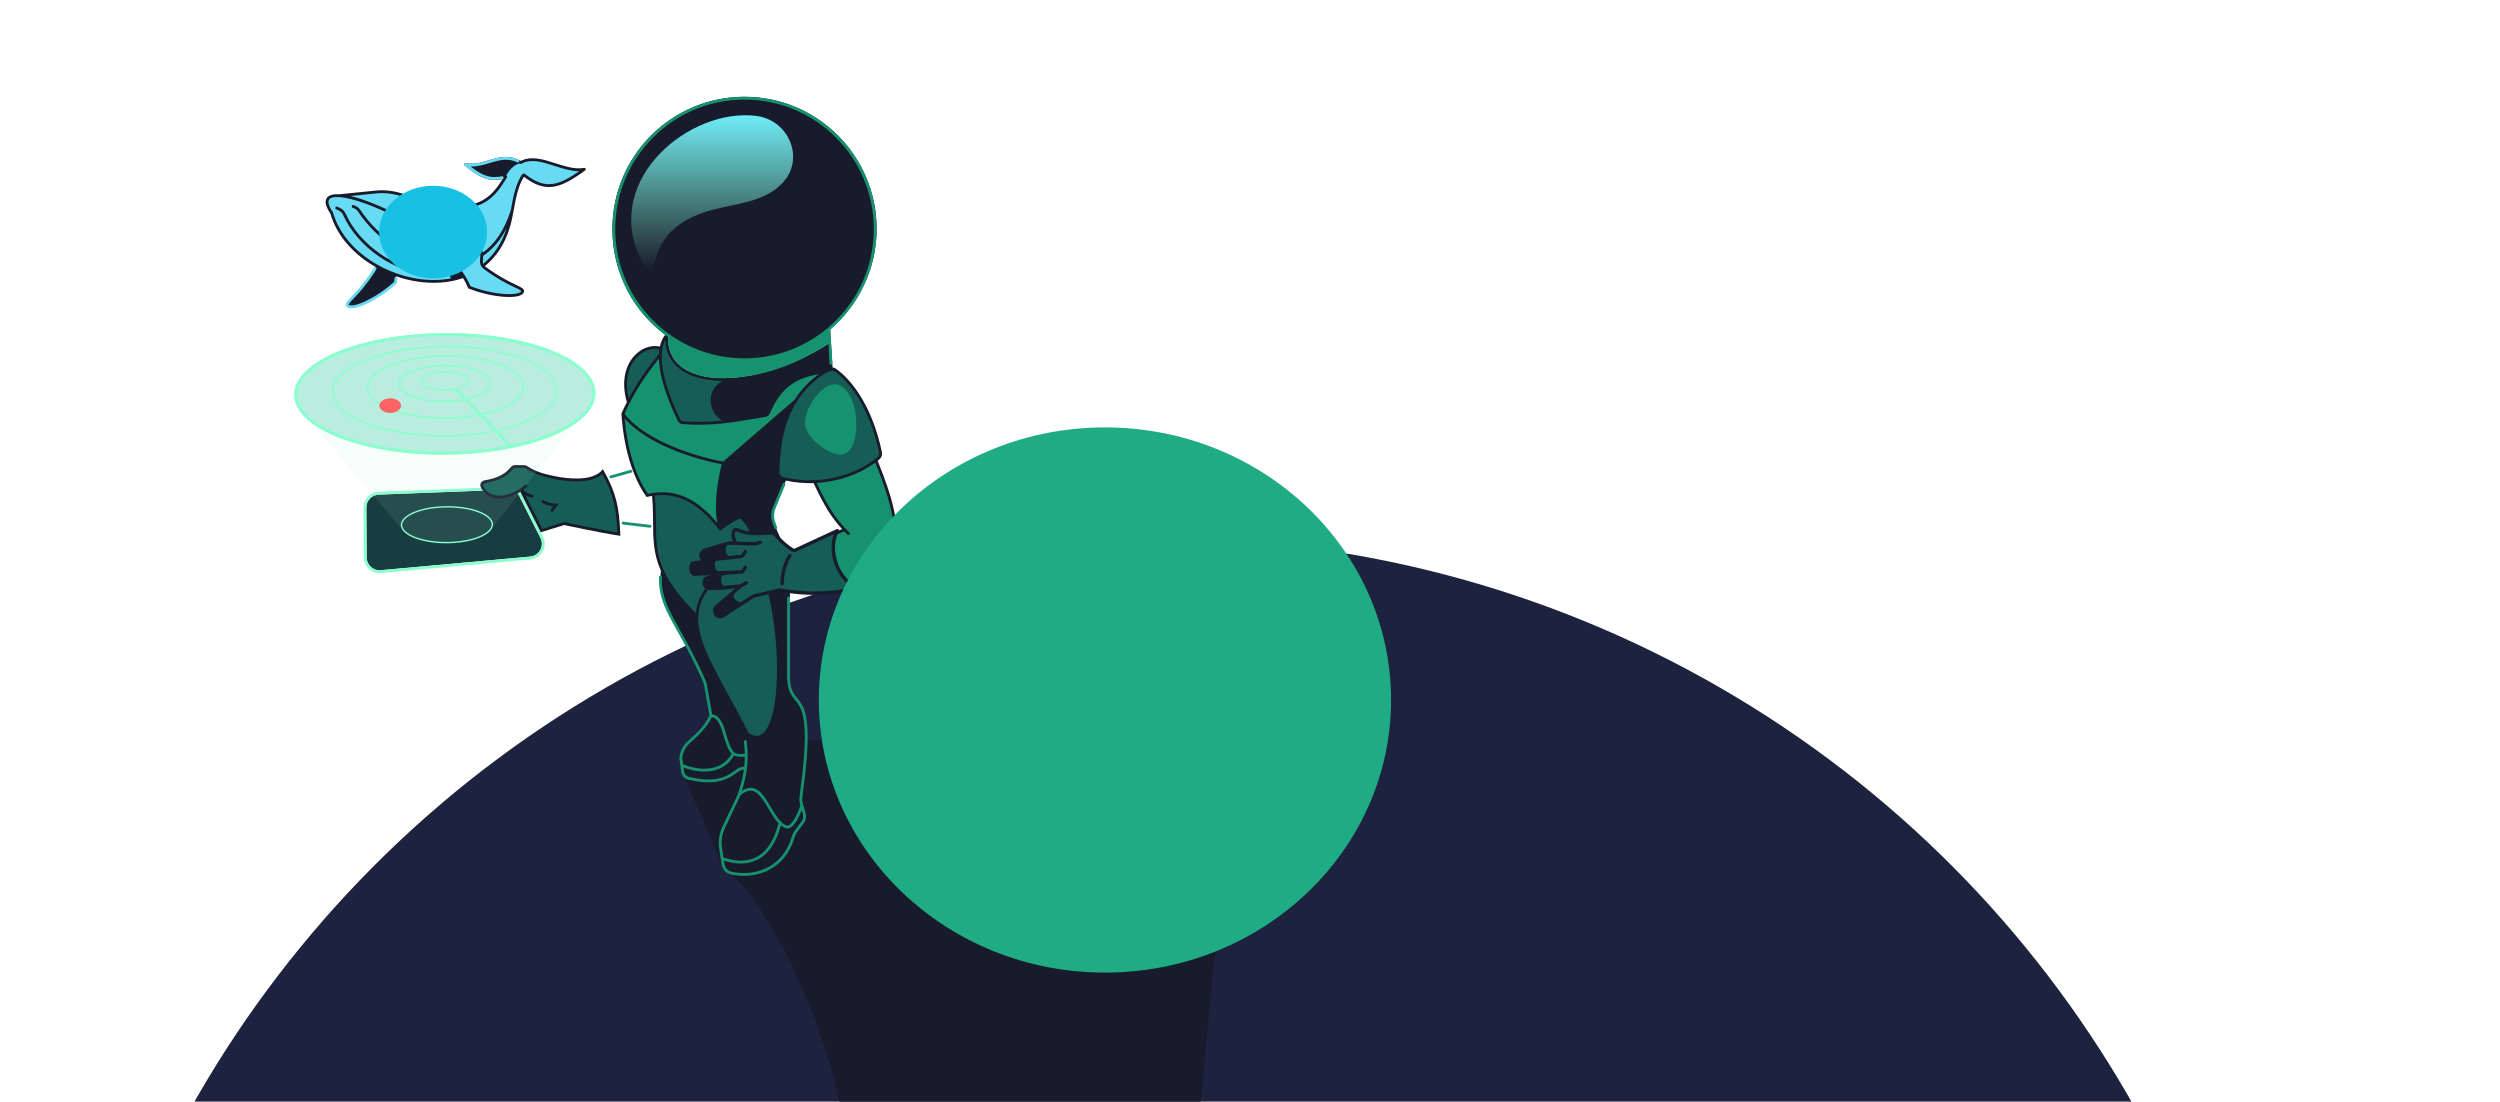 <svg width="1550" height="683" viewBox="0 0 1550 683" fill="none" xmlns="http://www.w3.org/2000/svg">
  <g clip-path="url(#clip0_4785_93883)">
    <ellipse cx="721.035" cy="1025.28" rx="691.054" ry="691.5" fill="#1D223E" />
    <path d="M324.771 309.207L322.792 305.117C322.767 305.126 322.741 305.136 322.716 305.145L324.771 309.207Z"
      fill="#173D40" />
    <path
      d="M321.036 305.751C311.352 309.154 306.616 309.188 302.988 306.518C301.749 305.606 300.433 304.752 299.037 304.175L234.812 306.665C230.513 306.832 227.122 310.381 227.149 314.686L227.34 345.649C227.369 350.321 231.386 353.968 236.036 353.544L328.71 345.087C334.317 344.576 337.641 338.566 335.098 333.54L321.036 305.751Z"
      fill="#173D40" />
    <path fill-rule="evenodd" clip-rule="evenodd"
      d="M299.842 304.143L234.813 306.665C230.514 306.832 227.123 310.381 227.15 314.685L227.341 345.649C227.37 350.321 231.387 353.968 236.037 353.544L328.71 345.087C334.318 344.575 337.642 338.566 335.099 333.539L321.004 305.685L322.585 304.884L336.679 332.739C339.788 338.882 335.725 346.227 328.871 346.852L236.198 355.309C230.515 355.828 225.605 351.37 225.569 345.66L225.378 314.696C225.345 309.435 229.49 305.097 234.744 304.893L299.774 302.372L299.842 304.143Z"
      fill="#8AFFCE" />
    <path opacity="0.3"
      d="M369.187 243.627C369.316 264.431 327.613 281.554 276.041 281.873C224.47 282.192 182.559 265.586 182.43 244.782C182.301 223.978 224.004 206.854 275.576 206.535C327.147 206.216 369.059 222.823 369.187 243.627Z"
      fill="#14C393" />
    <path fill-rule="evenodd" clip-rule="evenodd"
      d="M276.045 281.873C327.617 281.554 369.32 264.43 369.191 243.626C369.063 222.822 327.151 206.216 275.58 206.535C224.008 206.854 182.305 223.978 182.434 244.782C182.562 265.586 224.474 282.192 276.045 281.873ZM360.586 256.926C365.041 252.624 367.263 248.134 367.236 243.638C367.208 239.143 364.93 234.681 360.422 230.434C355.909 226.183 349.289 222.28 340.957 218.979C324.302 212.38 301.191 208.333 275.592 208.492C249.993 208.65 226.933 212.982 210.362 219.787C202.071 223.191 195.499 227.176 191.039 231.482C186.584 235.784 184.362 240.274 184.389 244.77C184.417 249.265 186.695 253.728 191.203 257.974C195.716 262.225 202.336 266.128 210.668 269.429C227.323 276.028 250.434 280.075 276.033 279.916C290.019 279.83 303.246 278.498 315.072 276.197L306.876 267.676C297.566 269.59 287.077 270.699 275.977 270.767C237.366 271.006 205.988 258.573 205.891 242.998C205.795 227.422 237.018 214.601 275.629 214.362C314.24 214.124 345.619 226.557 345.715 242.132C345.781 252.901 330.879 262.352 308.915 267.239L317.132 275.783C326.132 273.921 334.275 271.491 341.263 268.621C349.554 265.217 356.126 261.233 360.586 256.926ZM308.119 266.413C314.378 265.051 320.062 263.32 324.99 261.296C331.232 258.733 336.212 255.721 339.61 252.44C343.006 249.161 344.759 245.68 344.737 242.138C344.715 238.597 342.919 235.138 339.483 231.901C336.044 228.662 331.028 225.712 324.755 223.227C312.215 218.258 294.847 215.222 275.635 215.341C256.423 215.46 239.094 218.71 226.616 223.834C220.375 226.397 215.395 229.409 211.997 232.69C208.601 235.969 206.847 239.45 206.869 242.991C206.891 246.533 208.688 249.992 212.124 253.229C215.562 256.468 220.579 259.418 226.851 261.903C239.392 266.872 256.759 269.908 275.971 269.789C286.777 269.722 296.986 268.665 306.072 266.841L297.246 257.664C290.927 258.91 283.859 259.628 276.397 259.674C249.396 259.841 227.453 251.147 227.386 240.254C227.318 229.362 249.152 220.397 276.153 220.23C303.154 220.063 325.097 228.757 325.164 239.649C325.211 247.202 314.728 253.828 299.294 257.237L308.119 266.413ZM298.497 256.409C302.982 255.45 307.049 254.22 310.56 252.778C314.904 250.995 318.35 248.906 320.691 246.646C323.029 244.388 324.201 242.026 324.187 239.655C324.172 237.285 322.971 234.938 320.605 232.709C318.236 230.478 314.765 228.432 310.399 226.702C301.672 223.245 289.566 221.125 276.159 221.208C262.752 221.291 250.673 223.56 241.99 227.125C237.646 228.909 234.2 230.998 231.859 233.258C229.521 235.516 228.349 237.878 228.364 240.248C228.378 242.619 229.579 244.966 231.945 247.195C234.314 249.426 237.785 251.472 242.151 253.202C250.878 256.659 262.984 258.778 276.391 258.695C283.558 258.651 290.346 257.982 296.438 256.824L288.135 248.192C284.41 248.925 280.244 249.348 275.845 249.375C259.915 249.474 246.968 244.344 246.929 237.918C246.889 231.491 259.771 226.202 275.701 226.103C291.632 226.005 304.578 231.135 304.618 237.561C304.645 241.883 298.828 245.69 290.17 247.751L298.497 256.409ZM289.38 246.929C291.775 246.388 293.953 245.714 295.849 244.936C298.384 243.895 300.368 242.687 301.7 241.4C303.03 240.116 303.648 238.821 303.64 237.567C303.632 236.313 302.999 235.026 301.653 233.758C300.305 232.488 298.306 231.304 295.759 230.295C290.669 228.278 283.579 227.033 275.707 227.082C267.836 227.131 260.762 228.463 255.697 230.543C253.162 231.584 251.179 232.792 249.846 234.079C248.516 235.363 247.899 236.658 247.906 237.912C247.914 239.166 248.548 240.453 249.894 241.721C251.242 242.991 253.24 244.174 255.788 245.184C260.878 247.201 267.967 248.446 275.839 248.397C279.942 248.372 283.828 247.997 287.326 247.35L281.917 241.727C280.057 242.067 278.001 242.262 275.838 242.275C267.447 242.327 260.627 239.625 260.606 236.24C260.585 232.855 267.371 230.069 275.762 230.017C284.154 229.965 290.973 232.667 290.994 236.052C291.007 238.234 288.194 240.166 283.945 241.279L289.38 246.929ZM283.163 240.466C284.284 240.199 285.305 239.876 286.199 239.508C287.502 238.973 288.49 238.364 289.136 237.741C289.779 237.12 290.019 236.551 290.016 236.058C290.013 235.565 289.766 234.999 289.115 234.386C288.462 233.771 287.466 233.174 286.157 232.655C283.544 231.62 279.871 230.97 275.768 230.995C271.666 231.021 268.001 231.716 265.401 232.784C264.098 233.319 263.11 233.927 262.465 234.551C261.821 235.172 261.581 235.74 261.584 236.234C261.587 236.727 261.835 237.293 262.485 237.906C263.139 238.521 264.134 239.118 265.443 239.637C268.057 240.672 271.73 241.322 275.832 241.297C278.5 241.28 280.984 240.98 283.109 240.479L283.143 240.446L283.163 240.466Z"
      fill="#8AFFCE" />
    <path fill-rule="evenodd" clip-rule="evenodd"
      d="M302.855 329.006C304.184 327.722 304.812 326.417 304.804 325.143C304.797 323.87 304.152 322.572 302.807 321.305C301.46 320.036 299.467 318.857 296.935 317.854C291.874 315.849 284.832 314.613 277.017 314.661C269.202 314.709 262.176 316.032 257.14 318.1C254.62 319.135 252.643 320.338 251.311 321.624C249.982 322.907 249.353 324.213 249.361 325.486C249.369 326.76 250.014 328.057 251.359 329.325C252.706 330.594 254.698 331.773 257.231 332.776C262.291 334.781 269.334 336.017 277.149 335.969C284.964 335.92 291.99 334.597 297.025 332.53C299.545 331.495 301.523 330.292 302.855 329.006ZM277.154 336.855C292.954 336.757 305.73 331.511 305.69 325.138C305.651 318.764 292.811 313.677 277.012 313.775C261.212 313.872 248.436 319.118 248.476 325.492C248.515 331.865 261.355 336.953 277.154 336.855Z"
      fill="#8AFFCE" />
    <path
      d="M248.546 251.434C248.561 253.871 245.611 255.865 241.957 255.888C238.304 255.911 235.329 253.953 235.314 251.516C235.299 249.078 238.249 247.084 241.903 247.062C245.556 247.039 248.531 248.997 248.546 251.434Z"
      fill="#FF6363" />
    <g style="mix-blend-mode:hard-light" filter="url(#filter0_f_4785_93883)">
      <path
        d="M248.546 251.434C248.561 253.871 245.611 255.865 241.957 255.888C238.304 255.911 235.329 253.953 235.314 251.516C235.299 249.078 238.249 247.084 241.903 247.062C245.556 247.039 248.531 248.997 248.546 251.434Z"
        fill="#FF6363" />
    </g>
    <path
      d="M525.661 733.284C529.159 665.284 475.336 551.923 448.763 539.071L423.961 480.572L470.021 459.746C538.669 452.652 689.555 477.785 756.012 562.285L739.523 733.284H525.661Z"
      fill="#181B2B" />
    <path
      d="M514.583 216.201C495.751 228.881 487.868 229.967 458.876 233.96L457.523 234.146C423.743 238.324 411.526 222.696 413.953 208.67C413.737 208.515 413.522 208.359 413.307 208.202C412.979 208.367 412.694 208.61 412.486 208.925C411.196 210.883 410.301 213.256 409.814 216.028C398.909 212.412 382.46 225.404 389.6 249.419C395.289 238.336 402.381 228.264 409.412 219.87C409.008 229.708 412.741 243.46 421.075 260.654C421.442 261.412 422.184 261.933 423.023 262.008C439.787 263.502 454.965 260.905 467.319 258.791C469.83 258.361 472.224 257.951 474.491 257.6C475.342 257.468 476.064 256.899 476.406 256.108C483.627 239.418 493.013 232.896 511.511 230.5C486.87 245.916 482.729 271.578 482.404 292.745C482.377 294.525 483.533 296.109 485.255 296.56C505.822 301.946 529.323 296.761 544.618 284.188C545.726 283.277 546.206 281.813 545.909 280.409C539.964 252.337 527.455 236.126 517.725 229.285C516.966 228.752 516.05 228.552 515.162 228.673C515.265 228.385 515.315 228.073 515.302 227.75L514.583 216.201Z"
      fill="#165E55" />
    <path
      d="M405.784 323.654C405.746 318.373 405.706 312.756 405.055 306.446C420.032 304.333 433.348 310.631 446.515 327.948C447.011 327.605 447.494 327.269 447.968 326.939C456.82 320.776 462.208 317.026 477.491 318.976L477.619 318.668C478.786 324.479 480.665 329.377 483.449 334.528C485.885 337.019 487.959 338.753 491.291 340.951C491.837 341.311 492.53 341.363 493.127 341.096L519.186 329.45C512.403 341.593 519.629 357.897 531.587 364.309C514.336 368.536 505.444 368.866 488.905 366.565V420.119C489.177 428.03 491.319 430.65 493.638 433.485C498.162 439.019 503.359 445.375 496.653 493.482C496.393 495.348 496.518 497.32 497.053 499.127L498.57 504.251C499.156 506.23 498.772 508.369 497.535 510.02L493.813 514.986C492.726 516.435 491.983 518.105 491.455 519.838C491.086 521.047 490.67 522.201 490.21 523.302C483.305 539.824 466.528 544.375 453.076 541.255C450.491 540.656 448.708 538.399 448.297 535.775L446.796 526.203C446.083 521.656 446.76 517 448.737 512.845L457.929 493.53C463.984 476.387 463.487 466.698 460.611 449.483C457.271 443.037 453.959 436.998 450.838 431.308L450.837 431.307C439.988 411.527 431.447 395.957 432.046 382.094L430.621 380.559C406.015 355.937 405.914 341.766 405.784 323.654Z"
      fill="#165E55" />
    <path
      d="M326.429 289.727C332.613 293.865 336.939 295.175 343.621 296.048C343.621 296.048 365.786 301.253 373.623 292.402C381.135 305.813 383.024 314.397 383.701 331.177C371.934 329.401 349.763 324.603 349.763 324.603L336.272 329.007L322.986 303.746C312.618 310.275 302.374 309.66 298.852 301.585C298.292 300.299 299.212 298.935 300.591 298.686C306.263 297.663 312.667 296.087 317.322 290.247C317.824 289.617 318.576 289.221 319.381 289.231L325.079 289.304C325.561 289.31 326.029 289.459 326.429 289.727Z"
      fill="#165E55" />
    <path
      d="M409.414 219.87C400.897 230.038 392.29 242.67 386.195 256.577C387.487 276.778 392.716 294.914 401.276 307.149C404.118 306.497 406.898 306.13 409.626 306.064C410.866 306.034 412.095 306.066 413.315 306.162C425.021 307.082 435.818 313.878 446.517 327.948C447.012 327.605 447.496 327.268 447.969 326.939C455.3 321.835 460.254 318.386 470.42 318.459C470.612 318.46 470.806 318.463 471.002 318.467C472.957 318.506 475.104 318.671 477.492 318.976L486.693 296.918C486.213 296.805 485.734 296.685 485.257 296.56C483.535 296.109 482.379 294.525 482.406 292.745C482.731 271.578 486.871 245.916 511.513 230.5C493.015 232.896 483.628 239.418 476.408 256.108C476.066 256.899 475.343 257.468 474.493 257.6C472.226 257.952 469.832 258.361 467.321 258.791C454.967 260.905 439.789 263.502 423.025 262.008C422.186 261.933 421.444 261.413 421.077 260.654C412.743 243.46 409.009 229.708 409.414 219.87Z"
      fill="#16926F" />
    <path
      d="M505.003 298.612C511.662 313.001 516.256 320.573 523.603 328.356L518.645 330.491C513.196 341.726 519.092 356.067 529.378 362.977C539.804 360.516 548.311 356.188 555.339 349.156C557.274 324.372 552.551 309.017 543.098 285.393C532.725 293.32 518.98 298.026 505.003 298.612Z"
      fill="#16926F" />
    <path
      d="M521.101 281.866C514.123 281.866 499.092 271.793 499.092 261.882C499.092 251.971 510.047 238.228 517.025 238.228C533.566 238.228 535.859 281.866 521.101 281.866Z"
      fill="#16926F" />
    <path
      d="M490.622 344.994C490.944 344.51 490.814 343.856 490.33 343.533C489.846 343.21 489.192 343.341 488.87 343.825C485.829 348.389 483.892 355.324 483.848 361.855C483.844 362.437 484.312 362.912 484.894 362.916C485.475 362.92 485.95 362.451 485.954 361.869C485.996 355.672 487.849 349.157 490.622 344.994Z"
      fill="#181B2B" />
    <path fill-rule="evenodd" clip-rule="evenodd"
      d="M514.669 204.285C532 189.254 543.516 166.726 543.516 141.975C543.516 96.702 506.838 60 461.594 60C416.35 60 379.672 96.702 379.672 141.975C379.672 168.835 392.582 192.678 412.532 207.63C412.194 207.894 411.892 208.214 411.745 208.437C410.533 210.276 409.662 212.44 409.128 214.91C409.074 214.897 409.02 214.884 408.965 214.872C404.725 213.899 399.95 215.117 395.958 218.152C388.938 223.49 384.331 234.392 388.65 249.328C387.499 251.586 386.405 253.886 385.382 256.221L385.295 256.419L385.309 256.634C386.607 276.93 391.863 295.243 400.547 307.657L400.889 308.146L401.471 308.013C402.409 307.798 403.341 307.614 404.265 307.463C404.685 311.899 404.811 315.997 404.863 319.893C404.879 321.159 404.888 322.406 404.897 323.639C404.934 328.855 404.969 333.806 405.594 338.765C406.218 343.723 407.429 348.686 409.79 353.988C407.96 368.084 413.1 377.284 421.261 391.894C425.836 400.084 431.362 409.976 437.141 423.382L440.81 443.774C437.113 451.172 433.045 454.76 429.625 457.776C425.88 461.078 422.913 463.694 422.061 469.875L423.512 480.399C423.621 481.19 424.199 481.845 424.971 482.047C443.99 487.014 450.879 482.15 455.697 478.748C457.704 477.33 459.352 476.167 461.367 476.074C460.751 481.234 459.414 486.655 457.107 493.191L447.936 512.464C445.882 516.78 445.179 521.617 445.919 526.341L447.42 535.913C447.876 538.827 449.876 541.423 452.874 542.119C466.624 545.308 483.909 540.671 491.025 523.644C491.497 522.515 491.923 521.333 492.3 520.097C492.808 518.431 493.512 516.862 494.52 515.518L498.241 510.552C499.647 508.677 500.083 506.247 499.418 504L497.9 498.875C497.403 497.196 497.284 495.353 497.528 493.605C500.067 475.395 500.908 463.12 500.718 454.587C500.528 446.053 498.81 441.607 497.18 438.285C495.416 434.69 492.183 431.785 490.184 427.785C489.565 426.013 489.902 423.353 489.789 420.104V367.805C501.595 369.349 516.156 369.659 532.3 365.327C532.759 365.204 533.078 364.788 533.08 364.313C533.082 363.674 532.574 363.377 532.038 363.215C541.483 360.64 549.358 356.392 555.963 349.783C556.112 349.633 556.203 349.435 556.219 349.225C558.153 324.459 553.471 309 544.166 285.685C544.507 285.418 544.845 285.147 545.178 284.873C546.553 283.743 547.137 281.938 546.774 280.225C540.793 251.986 528.185 235.557 518.232 228.56C517.61 228.122 516.907 227.866 516.187 227.783L514.669 204.285ZM513.17 205.285C499.037 216.882 481.297 223.95 461.594 223.95C443.995 223.95 427.692 218.397 414.339 208.946C413.989 216.798 416.863 222.773 422.039 226.959C427.438 231.326 435.421 233.809 445.072 234.294C464.366 235.264 489.974 228.225 513.698 213.008C513.735 212.984 513.774 212.963 513.814 212.945L513.17 205.285ZM529.354 362.072C539.458 359.66 547.678 355.474 554.478 348.759C556.302 324.743 551.809 309.667 542.701 286.795C532.63 294.17 519.64 298.629 506.358 299.43C512.704 313.011 517.195 320.279 524.244 327.748C525.002 328.551 525.79 329.357 526.614 330.174C526.962 330.518 526.965 331.079 526.62 331.427C526.276 331.775 525.715 331.777 525.368 331.433C524.684 330.755 524.024 330.084 523.383 329.414L519.293 331.176C516.958 336.667 517.305 343.527 519.564 349.603C521.605 355.089 525.122 359.723 529.354 362.072ZM520.224 328.845L522.095 328.039C515.238 320.568 510.729 313.042 504.445 299.52C498.663 299.715 492.85 299.212 487.22 297.95L478.54 318.758C479.64 324.114 481.365 328.692 483.888 333.471C486.421 336.095 488.467 337.827 491.854 340.063C492.098 340.224 492.415 340.248 492.691 340.12L518.741 328.051C519.155 327.859 519.645 327.956 519.956 328.291C520.102 328.449 520.192 328.643 520.224 328.845ZM408.814 216.659C408.733 216.638 408.651 216.619 408.569 216.6C404.927 215.764 400.679 216.789 397.029 219.564C390.984 224.16 386.582 233.612 389.862 247.008C395.341 236.751 401.961 227.413 408.539 219.532C408.589 218.538 408.68 217.58 408.814 216.659ZM406.021 307.214C406.454 311.749 406.582 315.924 406.634 319.869C406.651 321.162 406.66 322.427 406.669 323.671C406.707 328.878 406.741 333.698 407.351 338.544C408.848 350.435 413.823 362.497 431.247 379.933L431.258 379.944L431.315 380.005C431.841 375.183 433.507 370.542 436.597 365.995C436.819 365.668 437.048 365.342 437.285 365.017C436.356 364.248 435.857 363.281 435.685 362.257C435.488 361.078 435.734 359.892 436.109 358.909C436.449 358.017 437.221 357.461 438.02 357.253L440.952 356.487L430.814 357.084C430.259 357.117 429.546 357.009 428.975 356.503C427.914 355.565 427.476 354.249 427.367 353.035C427.258 351.82 427.466 350.584 427.833 349.637C428.196 348.699 429.056 348.234 429.818 348.099L434.596 347.255C434.207 346.823 433.907 346.326 433.721 345.772C433.221 344.286 433.631 342.66 434.84 341.207C435.189 340.788 435.644 340.521 436.089 340.372C442.96 338.071 447.678 336.655 451.926 335.695C452.22 335.629 452.517 335.609 452.809 335.631C453.342 335.671 453.898 335.708 454.469 335.741C454.152 335.058 453.876 334.308 453.691 333.524C453.33 331.996 453.294 330.251 454.084 328.641C454.795 327.191 456.468 327.077 457.554 327.547C460 328.604 462.056 329.216 464.627 329.51C463.625 326.782 461.844 324.056 458.907 321.39C455.105 322.968 451.727 325.352 448.373 327.72C447.689 328.203 447.007 328.685 446.321 329.159L445.809 328.485C438.732 319.179 431.665 313.151 424.385 309.902C418.497 307.275 412.425 306.445 406.021 307.214ZM476.446 368.501C486.626 411.493 482.017 467.206 464.083 454.344C463.187 452.558 462.291 450.802 461.396 449.076C458.143 442.798 454.917 436.908 451.873 431.358L451.614 430.886C448.665 425.509 445.893 420.455 443.429 415.664C438.35 405.788 434.626 397.111 433.366 389.143C432.112 381.22 433.296 374.004 438.062 366.992C438.331 366.595 438.613 366.198 438.907 365.801C444.318 366.216 449.501 365.539 453.912 364.962C454.642 364.867 455.35 364.774 456.036 364.69L443.086 375.684C442.597 376.1 442.208 376.697 442.107 377.416C441.894 378.951 442.072 380.51 442.95 381.681C443.868 382.904 445.365 383.466 447.251 383.34C447.753 383.307 448.204 383.127 448.574 382.886L467.296 370.709C467.381 370.654 467.476 370.613 467.575 370.59L476.446 368.501ZM408.508 222.356C400.658 232.004 392.871 243.691 387.209 256.468C392.232 263.266 401.107 269.464 411.943 274.587C422.852 279.745 435.658 283.77 448.297 286.213L492.58 247.92C496.291 242.063 501.211 236.634 507.718 231.972C500.712 233.21 495.218 235.204 490.703 238.339C485.084 242.24 480.888 247.975 477.217 256.461C476.757 257.524 475.783 258.297 474.625 258.476C472.377 258.825 469.997 259.232 467.496 259.66C455.142 261.775 439.832 264.396 422.943 262.891C421.788 262.788 420.777 262.074 420.276 261.041C414.193 248.491 410.527 237.719 409.137 228.92C408.77 226.602 408.561 224.412 408.508 222.356ZM511.815 231.354C487.719 246.533 483.611 271.712 483.288 292.758C483.267 294.147 484.166 295.36 485.477 295.703C505.779 301.02 528.985 295.89 544.054 283.503C544.894 282.812 545.273 281.688 545.041 280.593C539.44 254.148 528.002 238.401 518.729 231.136C517.746 230.367 516.564 229.805 515.332 229.999C513.44 230.298 511.815 231.354 511.815 231.354ZM447.898 260.753C438.78 255.664 437.681 242.404 447.301 236.446C447.534 236.302 447.799 236.204 448.069 236.153C447.025 236.145 445.995 236.115 444.983 236.064C435.117 235.568 426.719 233.024 420.926 228.338C415.675 224.091 412.631 218.137 412.541 210.563C410.298 214.771 409.648 220.803 410.887 228.643C412.24 237.209 415.83 247.807 421.87 260.267C422.104 260.751 422.576 261.078 423.1 261.125C431.861 261.906 440.18 261.562 447.898 260.753ZM444.359 305.174C443.732 311.407 443.608 318.216 444.719 324.258C438.34 316.546 431.861 311.297 425.106 308.283C417.628 304.946 409.876 304.378 401.662 306.154C393.829 294.693 388.85 278.08 387.29 259.417C392.716 265.789 401.22 271.478 411.186 276.19C422.098 281.349 434.849 285.377 447.448 287.854C446.432 291.719 445.068 298.118 444.359 305.174ZM455.975 329.569C456.007 329.504 456.061 329.45 456.183 329.42C456.322 329.385 456.52 329.395 456.719 329.481C462.747 332.086 466.738 332.159 478.698 331.458C478.968 331.442 479.238 331.553 479.418 331.752C483.652 336.425 485.917 338.668 490.695 341.822C491.558 342.391 492.65 342.462 493.576 342.033L517.028 331.167C514.794 337.124 515.308 344.201 517.591 350.338C519.778 356.22 523.677 361.459 528.628 364.077C511.261 368.145 495.887 366.859 484.049 364.794C483.649 364.724 483.242 364.736 482.848 364.829L467.093 368.539C466.757 368.618 466.437 368.754 466.148 368.943L459.155 373.491C456.298 373.068 454.508 370.844 454.967 368.361L459.862 364.205L463.141 362.313C463.645 362.022 463.818 361.378 463.527 360.874C463.237 360.37 462.593 360.197 462.089 360.487L458.928 362.311L448.528 363.257C446.493 360.798 446.884 358.266 447.783 356.882C450.566 356.156 453.593 356.016 456.561 355.88C457.819 355.822 459.067 355.765 460.28 355.663C460.6 355.636 460.891 355.465 461.069 355.198L463.007 352.289C463.329 351.805 463.198 351.151 462.715 350.828C462.231 350.505 461.577 350.636 461.254 351.12L459.616 353.58L446.59 354.045L444.739 354.154C442.647 351.714 442.976 349.184 443.847 347.762L459.386 346.057C460.276 345.968 461.08 345.484 461.577 344.739L463.007 342.593C463.329 342.109 463.198 341.455 462.715 341.132C462.231 340.809 461.577 340.94 461.254 341.424L459.825 343.57C459.678 343.791 459.44 343.934 459.176 343.96L451.357 344.743C449.481 342.421 449.537 339.862 450.718 338.146C451.286 338.006 451.843 337.874 452.39 337.75C452.472 337.732 452.56 337.725 452.651 337.732C453.785 337.817 455.015 337.887 456.268 337.945C461.296 338.176 466.765 338.209 468.112 338.214C468.438 338.215 468.756 338.162 469.061 338.061L471.669 337.191C472.22 337.007 472.518 336.41 472.334 335.858C472.151 335.306 471.554 335.008 471.003 335.192L468.395 336.062C468.303 336.092 468.212 336.107 468.12 336.106C466.827 336.102 461.738 336.071 456.913 335.864C456.435 335.063 455.984 334.072 455.74 333.039C455.449 331.805 455.47 330.599 455.975 329.569Z"
      fill="#181B2B" />
    <path
      d="M336.935 310.229C336.504 309.998 335.967 310.16 335.736 310.592C335.505 311.023 335.668 311.561 336.099 311.792C338.507 313.081 340.798 313.708 342.915 313.933C342.405 314.635 341.985 315.269 341.598 315.919C341.348 316.34 341.485 316.884 341.906 317.134C342.326 317.385 342.87 317.247 343.12 316.826C343.684 315.878 344.337 314.947 345.318 313.694L346.422 312.284L344.632 312.261C342.323 312.231 339.729 311.725 336.935 310.229Z"
      fill="#181B2B" />
    <path fill-rule="evenodd" clip-rule="evenodd"
      d="M316.627 289.694C317.281 288.875 318.282 288.331 319.39 288.345L325.089 288.417C325.747 288.426 326.381 288.63 326.92 288.991C332.594 292.788 338.212 294.068 344.761 295.386C345.372 295.509 346.256 295.675 347.343 295.848C349.519 296.193 352.495 296.562 355.707 296.658C358.924 296.754 362.345 296.576 365.422 295.844C368.504 295.11 371.164 293.84 372.958 291.815L373.784 290.881L374.393 291.969C378.175 298.721 380.561 304.293 382.082 310.309C383.6 316.317 384.245 322.729 384.584 331.142L384.627 332.214L383.567 332.054C377.659 331.162 369.155 329.514 362.141 328.093C358.631 327.381 355.49 326.726 353.226 326.248C351.528 325.889 350.323 325.631 349.826 325.524L335.284 330L322.64 304.995C317.617 307.984 312.588 309.374 308.278 309.026C303.693 308.655 299.944 306.309 298.038 301.939C297.199 300.015 298.619 298.141 300.432 297.814C306.08 296.795 312.19 295.261 316.627 289.694ZM325.633 306.881L336.284 328L349.714 323.686C351.006 323.966 352.298 324.24 353.592 324.513C355.852 324.99 358.989 325.645 362.493 326.355C369.093 327.693 376.978 329.224 382.768 330.137C382.419 322.302 381.774 316.323 380.364 310.744C378.969 305.224 376.817 300.062 373.42 293.867C371.371 295.739 368.687 296.889 365.831 297.568C362.548 298.349 358.958 298.529 355.654 298.43C352.345 298.331 349.29 297.952 347.065 297.599C345.952 297.422 345.043 297.251 344.411 297.124C343.938 297.028 343.619 296.958 343.486 296.927L343.091 296.837C336.772 295.392 331.494 294.185 325.935 290.464C325.673 290.289 325.371 290.194 325.066 290.19L319.368 290.118C318.866 290.111 318.363 290.36 318.012 290.8C313.139 296.913 306.441 298.532 300.746 299.559C299.8 299.729 299.38 300.584 299.662 301.23C301.278 304.935 304.411 306.935 308.421 307.259C312.472 307.586 317.436 306.193 322.512 302.996C322.823 302.8 323.268 302.405 323.798 301.921C324.285 301.476 324.763 301.013 325.301 300.629C325.699 300.344 326.252 300.437 326.537 300.835C326.821 301.233 326.729 301.787 326.33 302.072C325.851 302.414 325.426 302.834 324.992 303.231C324.804 303.402 324.605 303.584 324.403 303.76C325.48 304.631 326.183 305.164 326.89 305.568C327.746 306.057 328.637 306.371 330.286 306.818C330.758 306.946 331.037 307.432 330.91 307.905C330.782 308.377 330.296 308.657 329.823 308.529C328.141 308.073 327.071 307.712 326.012 307.107C325.885 307.035 325.76 306.96 325.633 306.881Z"
      fill="#181B2B" />
    <path
      d="M469.036 71.888C489.517 74.538 499.329 99.136 484.797 113.819C484.557 114.061 484.315 114.302 484.07 114.54C472.942 125.382 456.226 126.199 441.224 130.219C417.105 136.682 408.969 150.147 406.468 160.701C403.9 171.541 401.228 169.132 396.568 159.014C374.279 110.617 428.04 66.585 469.036 71.888Z"
      fill="url(#paint0_linear_4785_93883)" />
    <path fill-rule="evenodd" clip-rule="evenodd"
      d="M514.771 204.336C532.364 189.301 543.518 166.941 543.518 141.975C543.518 96.701 506.84 60 461.596 60C416.351 60 379.674 96.701 379.674 141.975C379.674 169.812 393.036 194.183 414.234 209C413.735 217 417.203 223.138 422.182 227.165C427.581 231.532 435.564 234.015 445.214 234.5C468.2 235 492.328 227.384 513.67 213L514.317 225.36C514.347 225.848 514.768 226.219 515.256 226.189C515.744 226.158 516.115 225.737 516.085 225.248L514.771 204.336ZM461.596 222.177C505.862 222.177 541.746 186.27 541.746 141.975C541.746 97.68 505.862 61.773 461.596 61.773C417.33 61.773 381.445 97.68 381.445 141.975C381.445 186.27 417.33 222.177 461.596 222.177Z"
      fill="#16926F" />
    <path
      d="M391.998 291.925C392.132 292.396 391.858 292.886 391.388 293.02L379.03 296.532C378.56 296.665 378.07 296.392 377.936 295.921C377.803 295.45 378.076 294.96 378.546 294.826L390.904 291.315C391.375 291.181 391.864 291.454 391.998 291.925Z"
      fill="#16926F" />
    <path
      d="M386.42 323.449C385.934 323.392 385.494 323.74 385.438 324.227C385.381 324.713 385.729 325.153 386.215 325.21L402.905 327.163C403.391 327.219 403.831 326.871 403.888 326.385C403.945 325.899 403.597 325.459 403.111 325.402L386.42 323.449Z"
      fill="#16926F" />
    <path fill-rule="evenodd" clip-rule="evenodd"
      d="M461.223 459.842C461.518 462.453 461.707 464.924 461.767 467.344C460.91 467.43 459.816 467.527 459.067 467.498C458.186 467.463 457.375 467.357 456.702 467.177C456.016 466.993 455.547 466.751 455.278 466.496C453.9 465.19 452.866 463.164 451.965 460.731C451.368 459.12 450.856 457.41 450.339 455.681C450.073 454.793 449.806 453.899 449.525 453.012C448.714 450.451 447.792 447.957 446.48 446.097C445.278 444.393 443.699 443.16 441.559 442.927L437.996 423.124L437.956 423.031C432.156 409.578 426.601 399.634 422.024 391.439C420.615 388.918 419.299 386.562 418.097 384.321C412.983 374.786 409.939 367.341 410.343 357.848C410.364 357.359 409.985 356.946 409.496 356.925C409.007 356.904 408.594 357.284 408.573 357.773C408.148 367.756 411.383 375.551 416.536 385.159C417.756 387.434 419.084 389.812 420.501 392.347C425.063 400.515 430.544 410.326 436.289 423.639L439.887 443.639C436.304 450.705 432.397 454.151 429.036 457.114L429.034 457.116L428.558 457.537C426.803 459.089 425.159 460.594 423.861 462.485C422.549 464.396 421.611 466.669 421.185 469.754L421.169 469.875L422.376 478.633C422.69 480.914 424.343 482.83 426.616 483.37C440.727 486.722 448.007 484.5 452.875 481.669C454.071 480.973 455.109 480.248 456.04 479.591L456.15 479.513L456.338 479.38C457.072 478.86 457.808 478.339 458.589 477.893C459.407 477.425 460.378 477.187 461.241 477.094C460.574 481.96 459.262 487.093 457.112 493.187L447.94 512.46C445.886 516.777 445.183 521.614 445.923 526.337L446.853 532.267C446.852 532.364 446.868 532.46 446.897 532.551L447.424 535.909C447.881 538.824 449.881 541.42 452.879 542.115C466.628 545.304 483.913 540.668 491.029 523.641C491.501 522.512 491.927 521.33 492.304 520.094C492.812 518.427 493.516 516.859 494.524 515.514L498.246 510.549C499.651 508.674 500.088 506.244 499.422 503.996L497.905 498.872C497.408 497.193 497.289 495.349 497.533 493.602C500.071 475.391 500.912 463.117 500.723 454.584C500.533 446.05 499.312 441.2 497.682 437.878C496.867 436.217 495.963 434.966 495.08 433.853C494.813 433.516 494.553 433.199 494.301 432.89L494.3 432.889C493.703 432.159 493.146 431.477 492.616 430.699C491.172 428.576 489.991 425.793 489.793 420.101L489.793 370.665C489.793 370.175 489.396 369.779 488.907 369.779C488.418 369.779 488.021 370.175 488.021 370.665L488.021 420.116L488.022 420.134L488.022 420.147C488.228 426.119 489.484 429.245 491.151 431.696C491.727 432.543 492.362 433.319 492.979 434.074L492.98 434.075L492.981 434.076L493.095 434.216C493.157 434.292 493.219 434.367 493.28 434.442C493.326 434.499 493.372 434.555 493.417 434.612C493.51 434.726 493.602 434.841 493.693 434.956C494.535 436.016 495.354 437.156 496.092 438.659C497.566 441.664 498.765 446.229 498.951 454.623C499.138 463.019 498.311 475.187 495.778 493.357C495.501 495.341 495.633 497.441 496.206 499.375L496.209 499.384C494.905 503.368 493.31 506.747 491.723 509.006C490.925 510.141 490.162 510.947 489.477 511.416C488.794 511.884 488.295 511.951 487.932 511.843C485.499 511.123 483.382 508.889 481.304 505.858C480.278 504.361 479.292 502.716 478.298 501.038L478.006 500.546L478.006 500.545C477.112 499.035 476.208 497.508 475.278 496.084C473.239 492.965 470.943 490.127 468.06 488.99C465.627 488.03 462.961 488.337 459.968 490.252C463.674 478.614 464.175 470.217 462.984 459.644C462.929 459.157 462.491 458.807 462.004 458.862C461.518 458.917 461.169 459.356 461.223 459.842ZM457.71 476.353C458.818 475.72 460.162 475.362 461.459 475.294C461.679 473.221 461.783 471.182 461.787 469.12C460.9 469.204 459.775 469.3 458.997 469.269C458.029 469.23 457.08 469.113 456.244 468.889C455.807 468.772 455.38 468.621 454.989 468.423C451.086 475.387 444.706 477.929 438.499 478.32C432.907 478.672 427.396 477.291 423.776 475.816L424.131 478.391C424.35 479.982 425.496 481.282 427.025 481.645C440.772 484.911 447.573 482.702 451.985 480.136C453.108 479.483 454.09 478.798 455.019 478.143L455.272 477.964C456.067 477.401 456.864 476.837 457.71 476.353ZM441.341 444.687C442.866 444.846 444.033 445.702 445.033 447.119C446.172 448.734 447.027 450.992 447.836 453.547C448.098 454.375 448.356 455.237 448.618 456.111L448.618 456.112C449.146 457.876 449.688 459.685 450.303 461.347C451.137 463.598 452.155 465.731 453.586 467.299C450.06 473.803 444.24 476.182 438.387 476.55C432.585 476.916 426.825 475.29 423.493 473.764L422.957 469.876C423.354 467.11 424.191 465.135 425.321 463.488C426.481 461.798 427.971 460.422 429.731 458.865C434.348 454.78 438.503 450.208 441.341 444.687ZM448.855 533.6L449.174 535.635C449.54 537.967 451.106 539.885 453.279 540.388C466.433 543.439 482.701 538.973 489.395 522.957C489.843 521.884 490.25 520.757 490.61 519.576C491.159 517.776 491.942 516.006 493.107 514.451L496.829 509.485C497.898 508.058 498.23 506.21 497.724 504.5L497.067 502.283C495.899 505.377 494.555 508.058 493.172 510.026C492.312 511.249 491.406 512.243 490.478 512.878C489.549 513.515 488.493 513.858 487.429 513.543C486.239 513.191 485.147 512.567 484.133 511.757C480.766 524.341 474.888 530.904 468.152 533.704C461.754 536.363 454.781 535.542 448.855 533.6ZM482.656 510.399C479.422 523.234 473.697 529.48 467.472 532.067C461.318 534.625 454.45 533.704 448.545 531.622L447.674 526.063C446.988 521.692 447.639 517.217 449.54 513.223L458.731 493.908C458.745 493.88 458.756 493.851 458.767 493.822C458.811 493.696 458.855 493.57 458.899 493.445L458.988 493.19C462.578 490.141 465.245 489.784 467.41 490.639C469.724 491.551 471.758 493.938 473.795 497.055C474.703 498.444 475.586 499.936 476.483 501.452L476.774 501.943C477.767 503.618 478.78 505.309 479.843 506.86C480.718 508.136 481.647 509.351 482.656 510.399Z"
      fill="#16926F" />
    <path
      d="M486.868 300.557C487.055 300.104 486.84 299.586 486.388 299.399C485.935 299.212 485.417 299.428 485.231 299.88L479.212 314.462C478.021 317.345 477.794 320.574 478.747 323.581C479.189 324.973 479.636 326.274 480.124 327.548C480.299 328.005 480.811 328.234 481.268 328.059C481.725 327.884 481.953 327.371 481.778 326.914C481.305 325.678 480.869 324.411 480.436 323.045C479.619 320.468 479.805 317.669 480.849 315.139L486.868 300.557Z"
      fill="#16926F" />
    <g opacity="0.1">
      <path
        d="M276.043 281.874C310.452 281.661 340.467 273.967 356.596 262.691L305.611 326.45C305.552 326.544 305.492 326.637 305.43 326.729C305.604 326.209 305.692 325.677 305.689 325.138C305.65 318.765 292.81 313.677 277.011 313.775C261.211 313.873 248.435 319.119 248.475 325.492C248.479 326.224 248.652 326.938 248.979 327.63C248.979 327.63 210.962 283.197 192.311 261.519C207.693 273.798 239.434 282.1 276.043 281.874Z"
        fill="#B0EBDB" />
      <path
        d="M304.803 325.143C304.811 326.417 304.183 327.722 302.854 329.006C301.522 330.292 299.544 331.495 297.024 332.53C291.989 334.598 284.963 335.921 277.148 335.969C269.333 336.017 262.29 334.781 257.23 332.776C254.697 331.773 252.705 330.594 251.358 329.325C250.012 328.058 249.368 326.76 249.36 325.487C249.352 324.213 249.981 322.908 251.31 321.624C252.641 320.338 254.619 319.135 257.139 318.1C262.174 316.032 269.201 314.709 277.016 314.661C284.831 314.613 291.873 315.849 296.934 317.854C299.466 318.857 301.459 320.036 302.806 321.305C304.151 322.572 304.795 323.87 304.803 325.143Z"
        fill="#B0EBDB" />
    </g>
    <path
      d="M299.301 164.883C306.392 159.426 312.039 151.486 315.276 140.679C316.384 136.981 317.092 133.102 317.801 129.225C319.121 122.002 320.44 114.782 324.335 108.739C324.548 108.409 324.898 108.508 325.208 108.749C338.032 118.727 346.508 116.529 362.265 104.954C356.607 106.043 350.413 104.07 344.273 102.113C336.666 99.689 329.142 97.291 322.821 100.774C315.691 96.499 309.612 98.332 303.382 100.211C298.745 101.609 294.024 103.032 288.726 101.979C297.579 109 302.631 112.451 313.515 109.687C313.301 110.023 313.087 110.362 312.871 110.704C305.318 122.647 295.84 137.635 250.985 121.448C245.265 119.384 239.157 118.428 233.107 119.038L210.452 121.323C202.988 120.839 200.158 123.985 205.647 132.073C214.474 163.125 257.277 182.361 287.495 171.332C288.908 173.602 290.102 175.867 290.964 178.078C305.224 183.79 322.116 184.782 323.944 180.979C324.53 179.76 322.951 179.011 319.493 177.369C315.601 175.522 309.328 172.545 301.083 166.496C300.265 165.971 299.694 165.435 299.301 164.883Z"
      fill="#68DBF4" />
    <path
      d="M245.094 125.347C245.495 125.628 245.591 126.181 245.31 126.582C244.769 127.353 244.756 127.752 244.797 127.919C244.835 128.071 244.989 128.314 245.569 128.579C246.136 128.84 246.946 129.042 247.962 129.205C248.967 129.365 250.114 129.477 251.331 129.58C251.818 129.621 252.18 130.05 252.139 130.538C252.097 131.025 251.669 131.387 251.181 131.346C249.96 131.243 248.757 131.127 247.683 130.955C246.619 130.785 245.619 130.553 244.831 130.191C244.054 129.835 243.306 129.27 243.078 128.344C242.853 127.434 243.211 126.489 243.861 125.563C244.142 125.162 244.694 125.066 245.094 125.347Z"
      fill="#181B2B" />
    <path fill-rule="evenodd" clip-rule="evenodd"
      d="M287.114 172.408C278.283 175.483 268.464 176.051 258.765 174.577C254.316 173.901 249.88 172.793 245.565 171.293C245.421 172.579 245.34 173.833 245.335 175.043C234.078 185.501 218.671 192.501 215.6 189.609C214.615 188.682 215.819 187.415 218.457 184.64C221.425 181.516 226.21 176.482 231.732 167.873C232.365 167.01 232.713 166.242 232.862 165.531C219.552 157.945 208.847 146.402 204.833 132.452C203.478 130.438 202.594 128.673 202.177 127.147C201.751 125.589 201.789 124.195 202.415 123.056C203.043 121.914 204.165 121.203 205.535 120.809C206.883 120.422 208.546 120.317 210.435 120.434L233.017 118.156C239.218 117.531 245.459 118.512 251.285 120.615C274.282 128.914 287.74 128.909 296.345 125.515C304.094 122.459 308.073 116.604 311.62 111.02C307.073 111.898 303.471 111.613 300.048 110.333C296.166 108.881 292.584 106.17 288.174 102.674C287.854 102.419 287.749 101.979 287.921 101.607C288.092 101.235 288.496 101.03 288.897 101.11C293.962 102.116 298.448 100.767 303.09 99.371C303.895 99.129 304.704 98.885 305.522 98.653C310.891 97.125 316.483 96.137 322.842 99.76C329.431 96.425 336.971 98.842 343.614 100.972C343.932 101.073 344.248 101.175 344.561 101.274C347.26 102.134 349.926 102.984 352.559 103.58C355.903 104.337 359.101 104.66 362.096 104.083C362.503 104.005 362.91 104.219 363.076 104.599C363.241 104.979 363.122 105.423 362.788 105.668C354.905 111.459 348.687 115.031 342.751 115.813C336.791 116.597 331.28 114.555 324.845 109.589C322.099 114.003 320.701 119.073 319.617 124.399C319.287 126.018 318.985 127.668 318.682 129.329C318.657 129.467 318.637 129.604 318.618 129.741C318.579 130.013 318.541 130.284 318.458 130.553C317.814 134.053 317.129 137.578 316.124 140.933C312.948 151.537 307.474 159.453 300.581 165.002C300.843 165.247 301.164 165.496 301.559 165.749L301.582 165.764L301.604 165.781C309.327 171.446 315.299 174.392 319.198 176.249C319.431 176.359 319.657 176.467 319.877 176.571C321.476 177.33 322.755 177.936 323.581 178.494C324.05 178.812 324.496 179.191 324.745 179.678C325.03 180.238 325 180.822 324.74 181.363C324.392 182.087 323.734 182.604 322.974 182.977C322.207 183.353 321.252 183.623 320.172 183.807C318.01 184.176 315.202 184.227 312.045 183.98C305.724 183.487 297.848 181.791 290.633 178.901L290.276 178.758L290.137 178.4C289.373 176.442 288.339 174.434 287.114 172.408ZM313.902 108.89C314.03 108.953 314.144 109.047 314.231 109.167C314.444 109.462 314.456 109.856 314.261 110.163C314.042 110.507 313.822 110.855 313.599 111.207L313.598 111.209C309.946 116.989 305.681 123.739 296.994 127.165C287.789 130.795 273.824 130.633 250.684 122.282C245.068 120.256 239.094 119.325 233.195 119.92L217.25 121.528C225.786 123.539 237.103 128.093 248.704 134.255C250.429 135.17 252.438 135.376 254.285 134.794L256.773 134.011C257.24 133.865 257.737 134.124 257.884 134.591C258.03 135.058 257.771 135.556 257.304 135.702L254.816 136.486C252.502 137.214 250.003 136.951 247.874 135.821C232.908 127.873 218.651 122.744 210.394 122.208C208.581 122.09 207.118 122.199 206.024 122.513C204.936 122.826 204.294 123.315 203.967 123.91C203.639 124.508 203.532 125.387 203.886 126.679C204.24 127.973 205.034 129.595 206.378 131.575C206.431 131.653 206.472 131.739 206.498 131.83C212.619 153.364 235.497 169.249 259.031 172.825C265.976 173.88 272.947 173.856 279.529 172.6C279.264 171.88 278.969 171.148 278.646 170.408C244.646 173.392 220.5 150.906 212.899 133.547C212.287 132.15 211.244 131.022 209.905 130.437L208.371 129.766C207.922 129.57 207.718 129.047 207.914 128.599C208.11 128.15 208.632 127.945 209.08 128.141L210.615 128.813C212.417 129.601 213.757 131.089 214.521 132.835C221.831 149.529 245.053 171.256 277.856 168.69C277.223 167.376 276.518 166.042 275.764 164.703C274.606 164.638 273.444 164.531 272.28 164.382C253.134 161.936 233.353 148.327 222.053 131.277C221.344 130.206 220.324 129.4 219.132 129.01L218.631 128.847C218.166 128.695 217.912 128.194 218.064 127.729C218.216 127.264 218.716 127.01 219.181 127.162L219.682 127.325C221.281 127.848 222.616 128.918 223.529 130.297C234.593 146.989 253.949 160.253 272.505 162.624C273.237 162.717 273.967 162.794 274.696 162.853C273.978 161.639 273.23 160.426 272.47 159.225C271.142 157.127 269.758 155.039 268.444 153.058L268.443 153.057C266.939 150.787 265.527 148.657 264.398 146.812C263.329 145.066 262.459 143.49 261.951 142.188C261.698 141.538 261.518 140.914 261.464 140.345C261.41 139.78 261.473 139.177 261.815 138.667C262.17 138.136 262.724 137.857 263.336 137.749C263.93 137.644 264.633 137.687 265.424 137.835C265.78 137.901 266.166 137.991 266.583 138.106C268.081 138.376 270.005 138.898 272.403 139.681C282.53 142.989 288.92 145.934 292.931 148.607C296.956 151.289 298.66 153.748 299.272 156.093C299.313 156.249 299.348 156.403 299.379 156.556C306.649 151.407 312.776 142.903 316.732 130.135C316.794 129.797 316.856 129.459 316.918 129.12L316.918 129.119C317.226 127.435 317.535 125.741 317.881 124.045C319.006 118.518 320.504 113.046 323.59 108.258C323.715 108.063 323.891 107.888 324.125 107.772C324.358 107.657 324.598 107.628 324.812 107.647C325.21 107.682 325.538 107.883 325.751 108.049C332.062 112.96 337.153 114.762 342.52 114.055C347.336 113.421 352.505 110.757 359.08 106.15C356.799 106.174 354.48 105.832 352.169 105.309C349.453 104.694 346.691 103.814 343.982 102.951C343.528 102.806 343.068 102.657 342.603 102.506C336.408 100.498 329.323 98.202 323.247 101.55C322.971 101.703 322.635 101.696 322.365 101.534C322.261 101.472 322.157 101.411 322.054 101.352C318.631 102.178 315.352 105.735 313.902 108.89ZM299.584 163.529C305.908 158.401 310.998 151.165 314.094 141.497C310.188 149.205 305.223 154.803 299.566 158.578C299.565 158.822 299.557 159.061 299.546 159.293C299.525 159.701 299.491 160.1 299.459 160.474C299.419 160.948 299.377 161.422 299.37 161.898C299.361 162.508 299.415 163.039 299.584 163.529ZM281.543 161.661C285.687 166.735 289.532 172.177 291.644 177.395C298.592 180.131 306.138 181.741 312.183 182.213C315.26 182.453 317.909 182.395 319.874 182.06C320.857 181.892 321.633 181.66 322.195 181.385C322.765 181.106 323.034 180.822 323.143 180.595C323.188 180.503 323.175 180.492 323.169 180.487L323.168 180.485L323.167 180.484C323.127 180.405 322.988 180.233 322.589 179.963C321.883 179.486 320.745 178.946 319.099 178.164L319.073 178.152C318.869 178.055 318.657 177.954 318.437 177.849C314.491 175.97 308.417 172.974 300.579 167.226C299.378 166.452 298.602 165.609 298.144 164.672C297.685 163.732 297.586 162.78 297.599 161.872C297.606 161.353 297.651 160.835 297.695 160.317C297.726 159.943 297.757 159.578 297.776 159.203C297.821 158.325 297.796 157.451 297.558 156.541C297.092 154.754 295.75 152.615 291.949 150.082C288.135 147.54 281.921 144.655 271.853 141.366C268.533 140.282 266.296 139.761 264.905 139.673C264.2 139.629 263.827 139.705 263.659 139.784C263.617 139.803 263.597 139.819 263.59 139.825C263.588 139.832 263.585 139.845 263.583 139.87C263.572 140.007 263.621 140.303 263.865 140.812C264.1 141.3 264.469 141.892 264.97 142.589C265.971 143.981 267.429 145.69 269.184 147.659C270.137 148.728 271.175 149.871 272.268 151.072C275.173 154.269 278.46 157.887 281.543 161.661Z"
      fill="#181B2B" />
    <path
      d="M303.633 101.061C299.923 102.182 296.007 103.365 291.742 103.217C294.75 105.527 297.31 107.274 299.94 108.383C303.21 109.762 306.628 110.166 311.197 109.297C311.677 109.205 312.141 109.521 312.232 110.002C312.324 110.483 312.008 110.947 311.528 111.038C306.656 111.965 302.879 111.546 299.252 110.017C295.675 108.508 292.284 105.934 288.174 102.674C287.853 102.42 287.748 101.979 287.92 101.607C288.092 101.236 288.495 101.03 288.897 101.11C293.966 102.117 298.471 100.762 303.131 99.359C303.662 99.2 304.195 99.039 304.731 98.882C309.918 97.357 315.325 96.139 321.42 99.02C321.863 99.229 322.052 99.757 321.843 100.2C321.634 100.643 321.106 100.832 320.664 100.623C315.201 98.041 310.358 99.076 305.23 100.583C304.702 100.738 304.17 100.899 303.633 101.061Z"
      fill="#68DBF4" />
    <path
      d="M231.743 166.115C231.938 165.666 232.46 165.46 232.909 165.656C233.357 165.851 233.563 166.373 233.367 166.822C233.148 167.326 232.848 167.84 232.46 168.373C227.209 176.555 222.617 181.535 219.609 184.708C219.437 184.89 219.271 185.065 219.111 185.233L219.105 185.239C217.849 186.561 216.981 187.475 216.494 188.174C216.218 188.569 216.151 188.779 216.142 188.868C216.142 188.868 216.141 188.869 216.141 188.87C216.141 188.87 216.141 188.87 216.141 188.871C216.137 188.878 216.129 188.892 216.203 188.962C216.387 189.135 216.74 189.303 217.372 189.358C217.995 189.413 218.802 189.35 219.781 189.154C221.735 188.76 224.228 187.862 227.013 186.531C232.484 183.917 238.949 179.701 244.45 174.65C244.462 173.952 244.497 173.242 244.554 172.523C244.593 172.035 245.019 171.671 245.507 171.71C245.995 171.748 246.359 172.175 246.32 172.663C246.256 173.476 246.221 174.272 246.217 175.045L246.215 175.43L245.934 175.691C240.238 180.983 233.498 185.397 227.776 188.131C224.919 189.496 222.28 190.459 220.13 190.891C219.056 191.108 218.068 191.199 217.217 191.124C216.374 191.05 215.574 190.804 214.989 190.254C214.552 189.842 214.314 189.308 214.38 188.682C214.437 188.138 214.717 187.624 215.041 187.16C215.611 186.342 216.587 185.316 217.806 184.033L217.814 184.025C217.98 183.851 218.15 183.672 218.324 183.488C221.296 180.353 225.811 175.457 230.984 167.393L230.999 167.369L231.015 167.347C231.347 166.895 231.581 166.486 231.743 166.115Z"
      fill="#68DBF4" />
    <g style="mix-blend-mode:hard-light" filter="url(#filter1_f_4785_93883)">
      <path
        d="M301.994 143.711C302.102 159.568 287.202 172.506 268.714 172.61C250.226 172.713 235.151 159.943 235.043 144.086C234.935 128.23 249.835 115.291 268.323 115.188C286.811 115.084 301.886 127.854 301.994 143.711Z"
        fill="#18C0E4" />
    </g>
    <g style="mix-blend-mode:color-dodge" filter="url(#filter2_f_4785_93883)">
      <path
        d="M862.443 434C862.443 527.336 783.025 603 685.057 603C587.09 603 507.672 527.336 507.672 434C507.672 340.664 587.09 265 685.057 265C783.025 265 862.443 340.664 862.443 434Z"
        fill="#1FAC85" />
    </g>
  </g>
  <defs>
    <filter id="filter0_f_4785_93883" x="228.719" y="240.466" width="26.421" height="22.017"
      filterUnits="userSpaceOnUse" color-interpolation-filters="sRGB">
      <feFlood flood-opacity="0" result="BackgroundImageFix" />
      <feBlend mode="normal" in="SourceGraphic" in2="BackgroundImageFix" result="shape" />
      <feGaussianBlur stdDeviation="3.298" result="effect1_foregroundBlur_4785_93883" />
    </filter>
    <filter id="filter1_f_4785_93883" x="146.408" y="26.552" width="244.221" height="234.693"
      filterUnits="userSpaceOnUse" color-interpolation-filters="sRGB">
      <feFlood flood-opacity="0" result="BackgroundImageFix" />
      <feBlend mode="normal" in="SourceGraphic" in2="BackgroundImageFix" result="shape" />
      <feGaussianBlur stdDeviation="44.317" result="effect1_foregroundBlur_4785_93883" />
    </filter>
    <filter id="filter2_f_4785_93883" x="0" y="0" width="1600" height="838" filterUnits="userSpaceOnUse"
      color-interpolation-filters="sRGB">
      <feFlood flood-opacity="0" result="BackgroundImageFix" />
      <feBlend mode="normal" in="SourceGraphic" in2="BackgroundImageFix" result="shape" />
      <feGaussianBlur stdDeviation="125" result="effect1_foregroundBlur_4785_93883" />
    </filter>
    <linearGradient id="paint0_linear_4785_93883" x1="441.534" y1="71.454" x2="441.534" y2="167.791"
      gradientUnits="userSpaceOnUse">
      <stop stop-color="#6EECF9" />
      <stop offset="1" stop-color="#8AFFCE" stop-opacity="0" />
    </linearGradient>
    <clipPath id="clip0_4785_93883">
      <rect width="1550" height="690" fill="white" />
    </clipPath>
  </defs>
</svg>